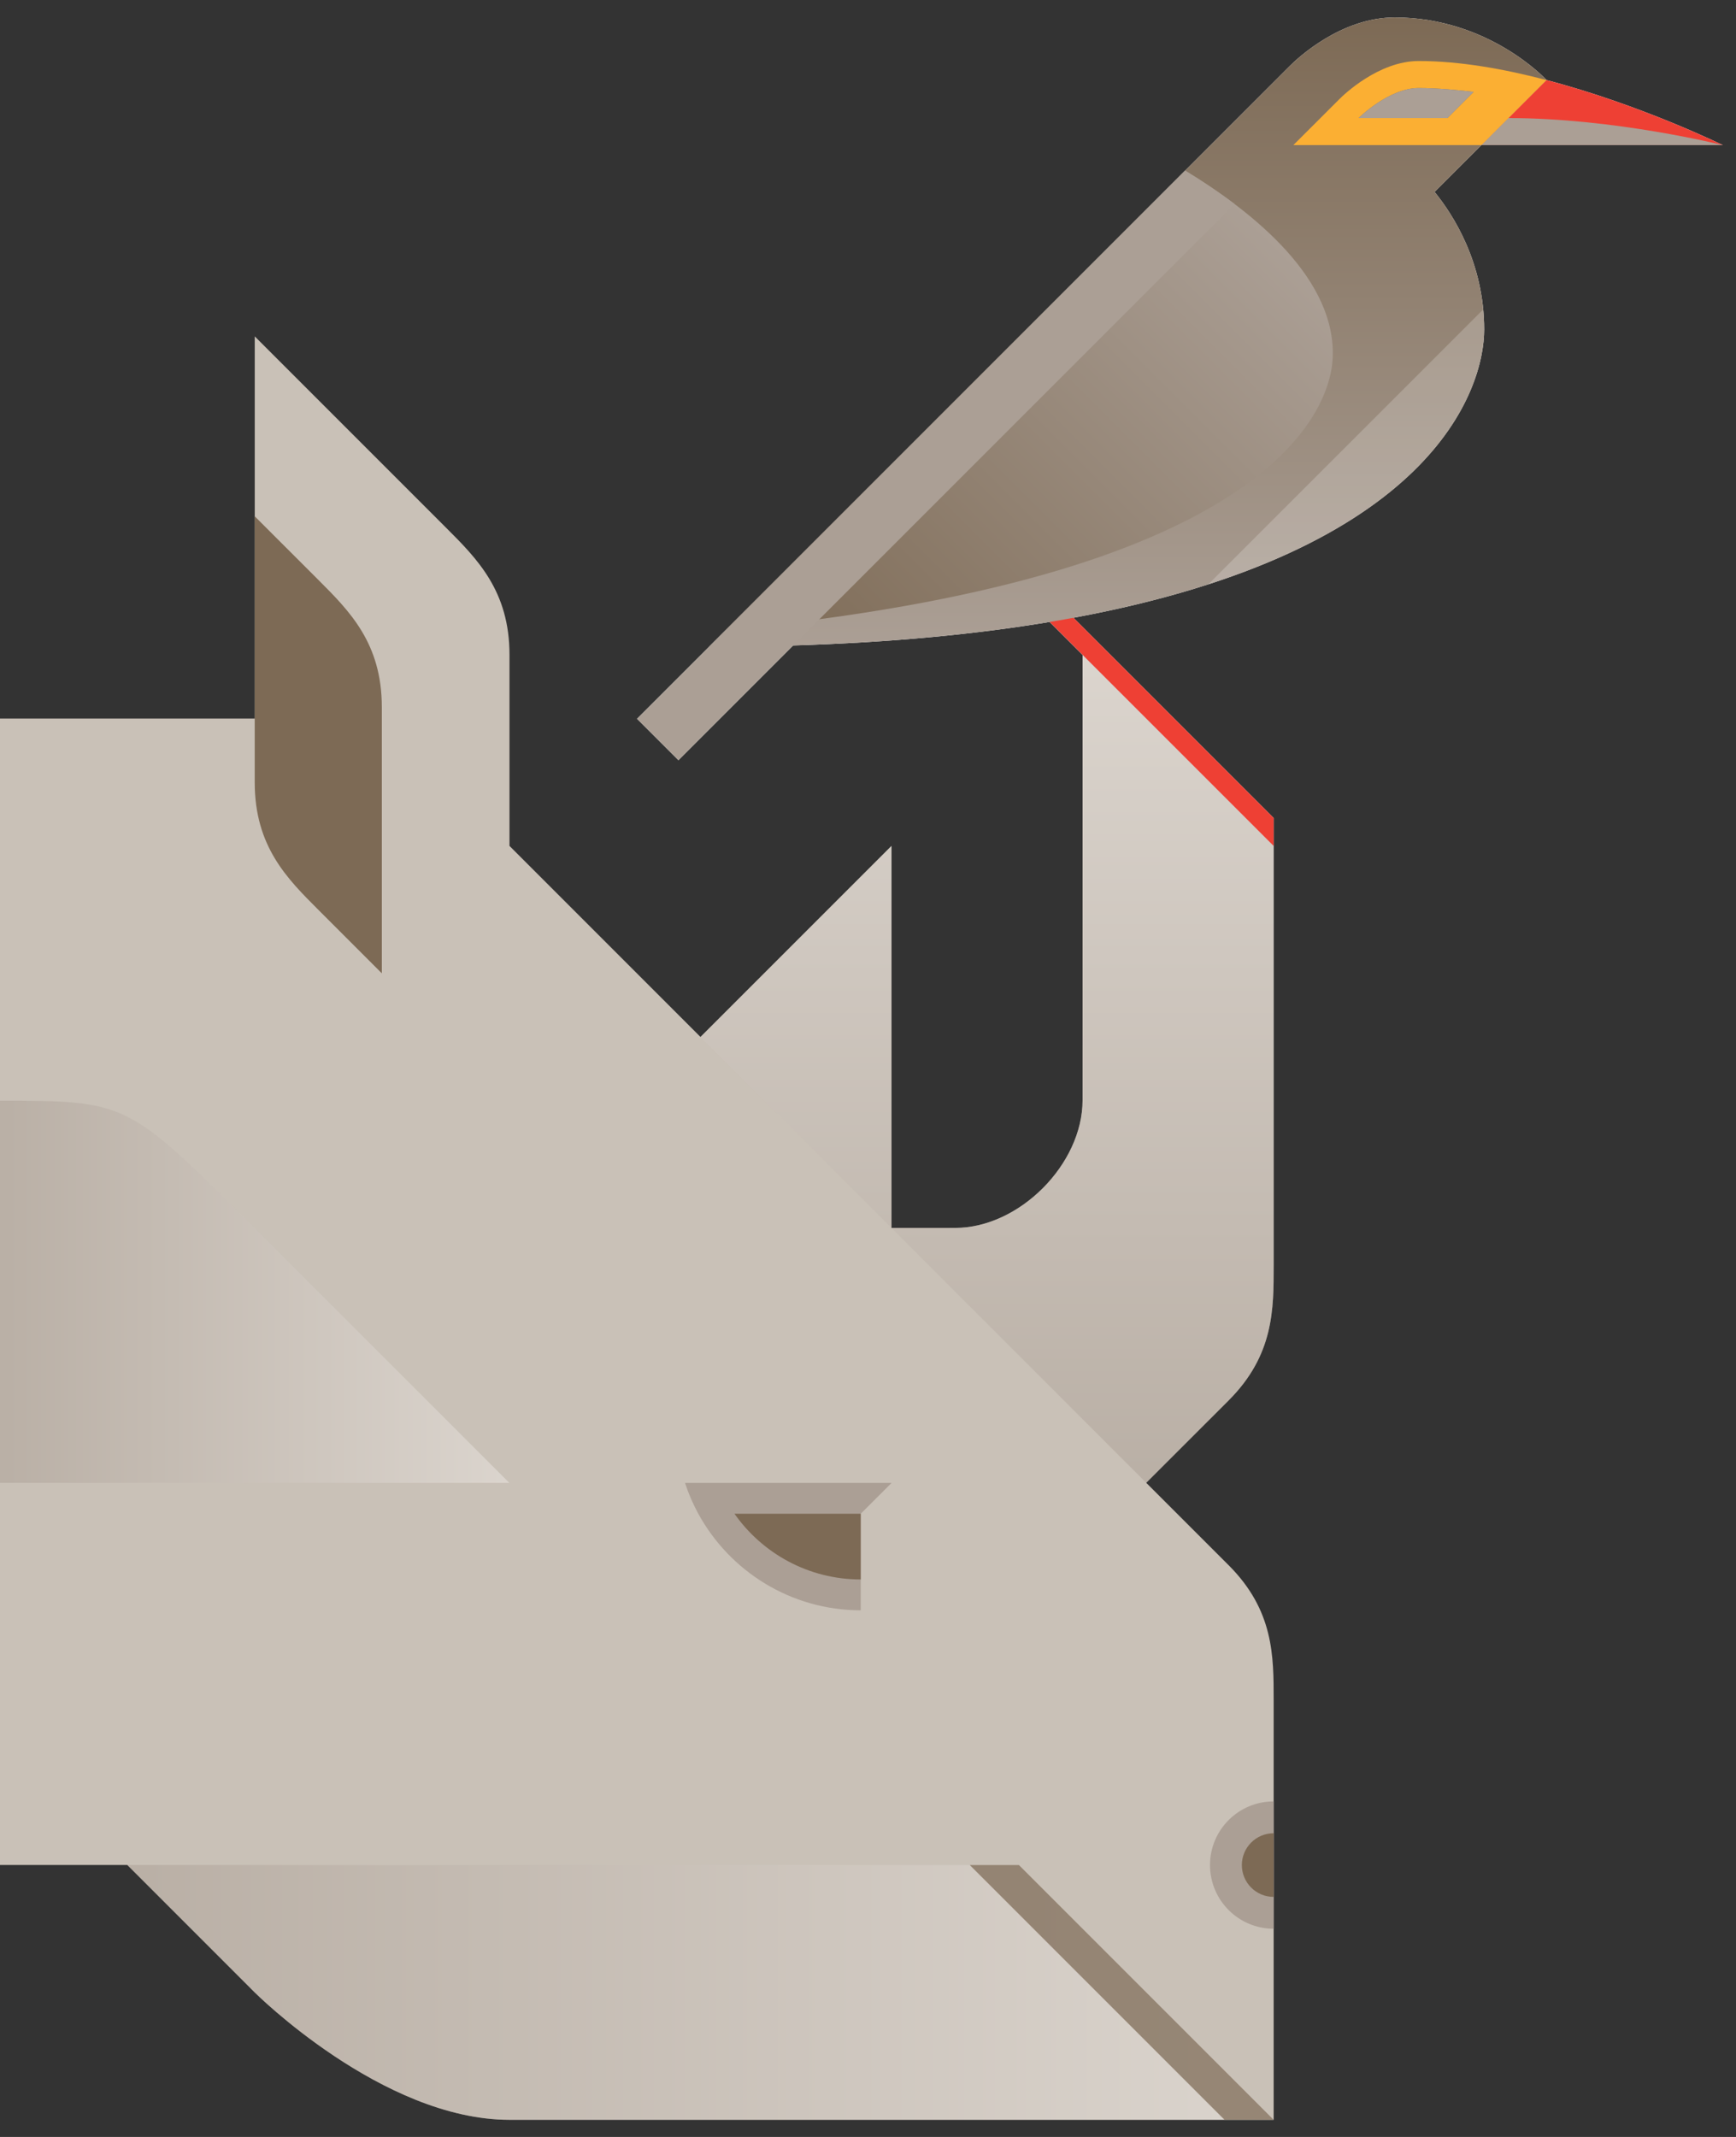 <?xml version="1.0" encoding="utf-8"?>
<!-- Generator: Adobe Illustrator 15.0.2, SVG Export Plug-In . SVG Version: 6.00 Build 0)  -->
<!DOCTYPE svg PUBLIC "-//W3C//DTD SVG 1.1//EN" "http://www.w3.org/Graphics/SVG/1.1/DTD/svg11.dtd">
<svg version="1.1" id="Layer_1" xmlns="http://www.w3.org/2000/svg" xmlns:xlink="http://www.w3.org/1999/xlink" x="0px" y="0px"
	 width="81.25px" height="100px" viewBox="0 0 81.25 100" enable-background="new 0 0 81.25 100" xml:space="preserve">
<rect x="0" y="0" width="81.25" height="100" fill="#333333" stroke="none"/>
<path fill="#C9C1B7" d="M59.611,87.276L59.611,87.276L59.611,87.276c0-3.055,0-6.597,0-7.706c0-2.07,0.012-4.206-2.11-6.328
	c-1.033-1.032-2.557-2.558-3.85-3.849v-0.002l0.005-0.012c1.292-1.291,2.813-2.811,3.845-3.843c2.122-2.123,2.11-4.261,2.11-6.331
	s0-19.62,0-19.62l-8.943-8.942c0,0-0.001,17.861-0.001,20.846c0,2.987-2.96,5.972-5.961,5.972c-4.43,0-2.982,0.005-2.982,0.005
	V39.586l-8.939,8.939l-8.939-8.94c0,0,0-5.936,0-8.938c0-3.001-1.52-4.503-2.984-5.967c-1.465-1.465-8.939-8.939-8.939-8.939v17.883
	H0v53.65h5.961l5.961,5.963c0,0,5.963,5.961,11.923,5.961c5.959,0,35.756,0,35.756,0h0.01
	C59.612,99.198,59.611,89.929,59.611,87.276z"/>
<path fill="#7D6A55" d="M14.889,27.126c-1.465-1.465-2.967-2.966-2.967-2.966s0,11.096,0,12.454c0,3.001,1.519,4.503,2.983,5.967
	c1.465,1.465,2.966,2.966,2.966,2.966s0-11.065,0-12.454C17.872,30.093,16.353,28.591,14.889,27.126z"/>
<linearGradient id="SVGID_3_" gradientUnits="userSpaceOnUse" x1="5.961" y1="93.236" x2="59.612" y2="93.236">
	<stop  offset="0" style="stop-color:#AB9F95"/>
	<stop  offset="1" style="stop-color:#EEE9E5"/>
</linearGradient>
<path opacity="0.5" fill="url(#SVGID_3_)" d="M5.961,87.274l5.961,5.963c0,0,5.963,5.961,11.923,5.961c5.959,0,35.766,0,35.766,0
	L47.689,87.276L5.961,87.274z"/>
<path opacity="0.73" fill="#7D6A55" d="M47.689,87.276h-2.301l11.923,11.922c2.164,0,2.301,0,2.301,0L47.689,87.276z"/>
<linearGradient id="SVGID_6_" gradientUnits="userSpaceOnUse" x1="41.726" y1="57.463" x2="41.726" y2="57.463">
	<stop  offset="0" style="stop-color:#FFFFFF"/>
	<stop  offset="1" style="stop-color:#9A8479"/>
</linearGradient>
<path fill="url(#SVGID_6_)" d="M41.726,57.462"/>
<g>
	<path fill="#AB9F95" d="M59.612,90.257c-1.646,0-2.98-1.334-2.98-2.98c0-1.646,1.334-2.979,2.98-2.979V90.257z"/>
	<path fill="#7D6A55" d="M59.612,88.767c-0.823,0-1.49-0.667-1.49-1.49c0-0.822,0.667-1.489,1.49-1.489V88.767z"/>
</g>
<linearGradient id="SVGID_10_" gradientUnits="userSpaceOnUse" x1="0" y1="60.451" x2="23.839" y2="60.451">
	<stop  offset="0" style="stop-color:#AB9F95"/>
	<stop  offset="1" style="stop-color:#EEE9E5"/>
</linearGradient>
<path opacity="0.5" fill="url(#SVGID_10_)" d="M23.839,69.394c0,0-5.964-5.965-11.92-11.92S5.963,51.51,0,51.51v17.882
	L23.839,69.394z"/>
<linearGradient id="SVGID_12_" gradientUnits="userSpaceOnUse" x1="46.199" y1="69.394" x2="46.199" y2="30.645">
	<stop  offset="0" style="stop-color:#AB9F95"/>
	<stop  offset="1" style="stop-color:#EEE9E5"/>
</linearGradient>
<path opacity="0.5" fill="url(#SVGID_12_)" d="M50.669,30.645c0,1.834,0,18.072,0,20.846c0,2.987-2.961,5.972-5.963,5.972
	c-1.803,0-2.631,0-2.98,0V39.586l-8.94,8.939l8.938,8.937c-0.505,0.002,0,0.005,0.001,0.005l11.928,11.927v-0.002l0.005-0.012
	c1.292-1.291,2.814-2.811,3.845-3.843c2.122-2.123,2.11-4.261,2.11-6.331c0-1.974,0-18.389,0-19.62L50.669,30.645z"/>
<g>
	<path fill="#AB9F95" d="M40.285,69.394h-6.692H32.06c0.164,0.501,0.373,0.983,0.623,1.442c1.469,2.688,4.326,4.519,7.602,4.519
		v-1.442v-3.076l1.443-1.442H40.285z"/>
	<path fill="#7D6A55" d="M34.375,70.836c1.306,1.858,3.465,3.076,5.909,3.076v-3.076H34.375z"/>
</g>
<path fill="#FFFFFF" d="M69.333,6.791L69.333,6.791h11.299c0,0-3.828-1.884-8.253-3.045l0.001-0.003c0,0-2.683-2.926-7.1-2.926
	c-2.517,0-4.544,1.899-4.925,2.281L29.816,33.636l1.937,1.938l5.369-5.369c4.622-0.141,8.592-0.532,12.004-1.101l10.485,10.485
	v-1.311l-9.37-9.37c16.744-3.097,19.222-10.643,19.222-13.493c0-3.126-1.463-5.381-2.321-6.434L69.333,6.791z"/>
<polygon fill="#EE4034" points="59.612,38.278 48.504,27.17 47.848,27.825 59.612,39.589 "/>
<linearGradient id="SVGID_18_" gradientUnits="userSpaceOnUse" x1="52.783" y1="0.817" x2="52.783" y2="30.265">
	<stop  offset="0" style="stop-color:#7D6A55"/>
	<stop  offset="1" style="stop-color:#AB9F95"/>
</linearGradient>
<path fill="url(#SVGID_18_)" d="M72.379,3.746l0.001-0.003c0,0-2.683-2.926-7.1-2.926c-2.517,0-4.544,1.899-4.925,2.281
	L33.186,30.265c32.276,0,36.278-11.224,36.278-14.849c0-3.126-1.463-5.381-2.321-6.434L72.379,3.746z"/>
<path fill="#EE4034" d="M80.632,6.791c0,0-3.828-1.884-8.253-3.045l-3.046,3.045H80.632z"/>
<path fill="#AB9F95" d="M80.632,6.791c0,0-5.049-1.266-10.033-1.266l-1.266,1.266H80.632z"/>
<path fill="#FBAF33" d="M62.695,4.631l-2.162,2.16h8.8l3.046-3.045c-1.97-0.517-4.058-0.891-5.979-0.891
	C64.523,2.855,62.875,4.449,62.695,4.631z"/>
<linearGradient id="SVGID_23_" gradientUnits="userSpaceOnUse" x1="38.433" y1="33.926" x2="60.429" y2="11.93">
	<stop  offset="0" style="stop-color:#7D6A55"/>
	<stop  offset="1" style="stop-color:#AB9F95"/>
</linearGradient>
<path fill="url(#SVGID_23_)" d="M55.468,7.984L33.98,29.473c24.828-2.364,28.231-9.925,28.39-12.663
	C62.583,13.109,58.739,9.97,55.468,7.984z"/>
<path fill="#AB9F95" d="M55.468,7.984L42.954,20.499L29.816,33.636l1.937,1.938l6.597-6.597L57.78,9.547
	C57.018,8.97,56.228,8.445,55.468,7.984z"/>
<path opacity="0.2" fill="#FFFFFF" d="M69.464,15.416c0-0.321-0.02-0.631-0.047-0.934L56.552,27.345
	C67.641,23.761,69.464,17.861,69.464,15.416z"/>
<path fill="#7D6A55" d="M68.972,4.299C68.294,4.22,67.258,4.12,66.4,4.12c-1.407,0-2.812,1.405-2.812,1.405h4.158L68.972,4.299z"/>
<path fill="#AB9F95" d="M68.972,4.299C68.294,4.22,67.258,4.12,66.4,4.12c-1.407,0-2.812,1.405-2.812,1.405h4.158L68.972,4.299z"/>
</svg>
